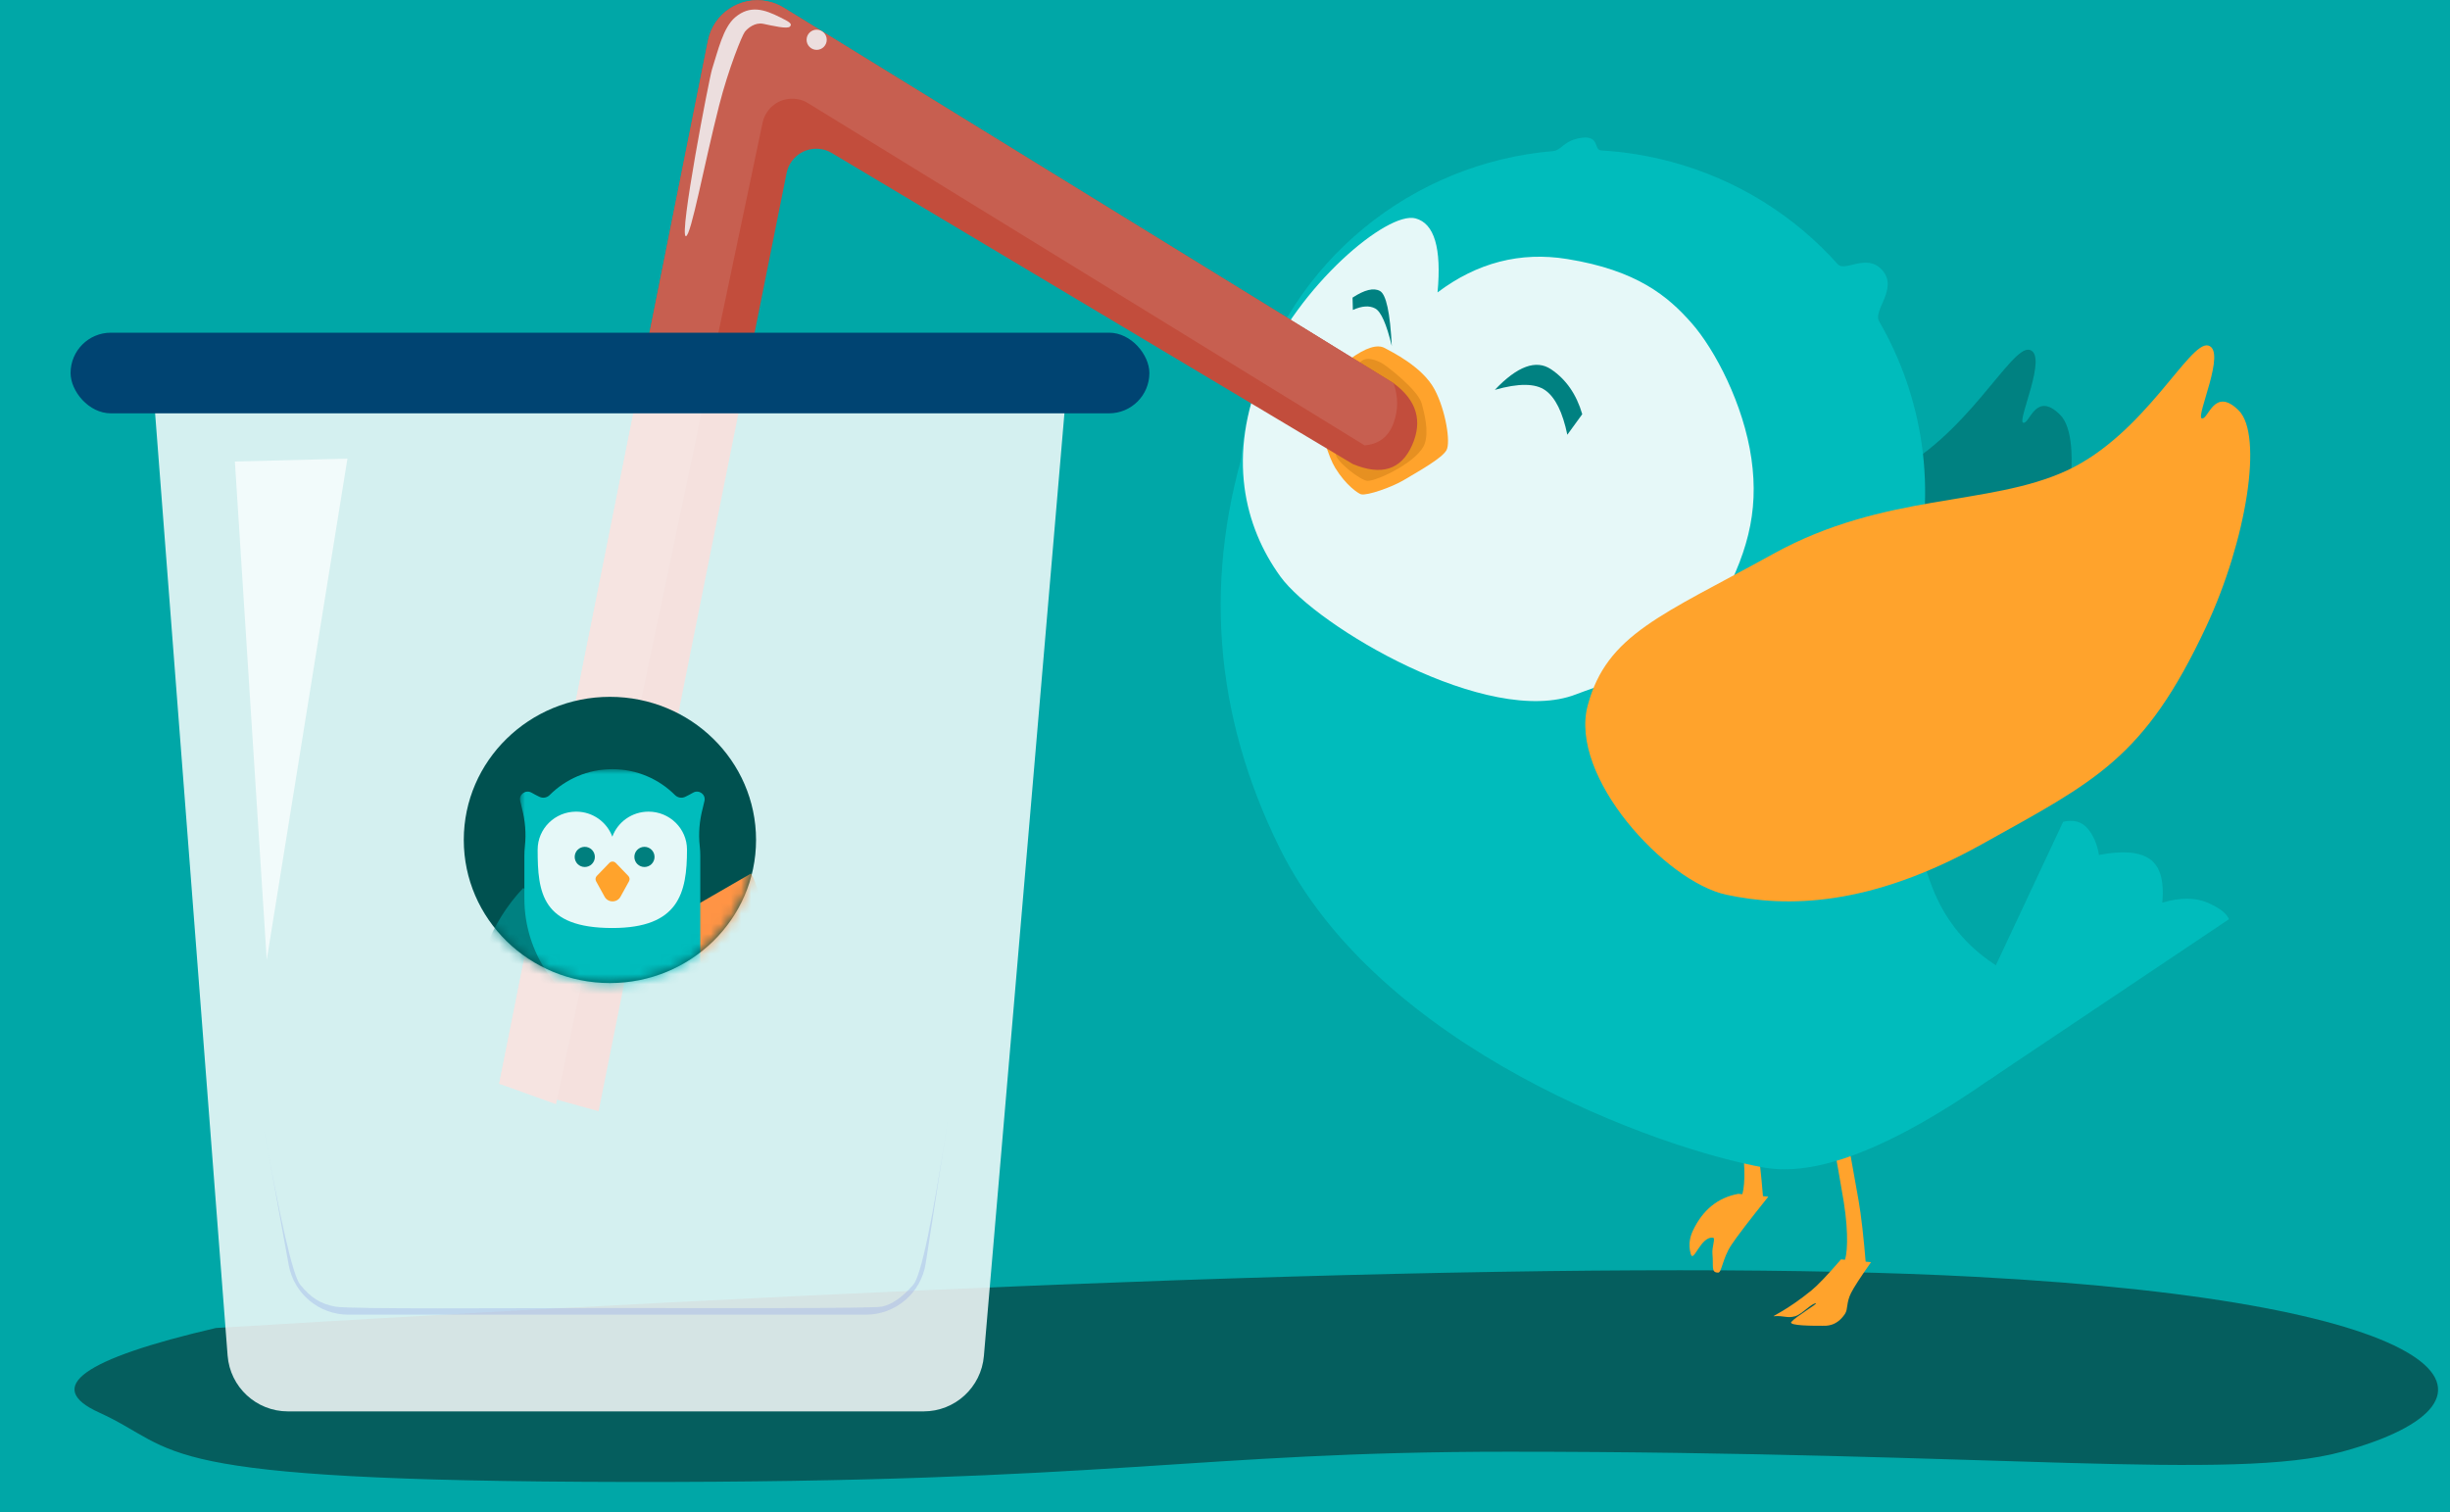 <?xml version="1.0" encoding="UTF-8"?>
<svg width="243px" height="150px" viewBox="0 0 243 150" version="1.1" xmlns="http://www.w3.org/2000/svg" xmlns:xlink="http://www.w3.org/1999/xlink">
    <!-- Generator: Sketch 53.2 (72643) - https://sketchapp.com -->
    <title>Bucket/Expenses/0%</title>
    <desc>Created with Sketch.</desc>
    <defs>
        <ellipse id="path-1" cx="14.494" cy="14.195" rx="14.494" ry="14.195"></ellipse>
        <polygon id="path-3" points="0 0 20.546 0 20.546 26.363 0 26.363"></polygon>
    </defs>
    <g id="Bucket/Expenses/0%" stroke="none" stroke-width="1" fill="none" fill-rule="evenodd">
        <rect fill="#00A7A7" x="0" y="0" width="243" height="150"></rect>
        <g id="Group-5" transform="translate(7, 0)">
            <path d="M14.416,131.727 C1.162,134.807 -2.7,137.602 2.83,140.112 C11.126,143.877 6.904,146.927 55.234,147 C103.564,147.073 111.277,144 142.648,144 C190.84,144 214.472,146.956 225.299,144 C243.722,138.971 237.375,129.205 188.772,126.643 C156.37,124.935 98.251,126.63 14.416,131.727 Z" id="Path-40" fill="#055E5E"></path>
            <g id="Group-3" transform="translate(163.458, 75.614) rotate(15) translate(-163.458, -75.614) translate(109.458, 19.114)">
                <g id="Group-2" transform="translate(64.7, 96.733) rotate(-318) translate(-64.7, -96.733) translate(55.7, 89.233)" fill="#FFA32C">
                    <path d="M3.01980663e-13,0.682 C3.174,1.718 5.344,2.495 6.508,3.013 C9.517,4.351 11.273,5.692 11.539,6.251 C11.961,7.134 12.453,6.662 13.017,4.835 C10.425,3.439 8.448,2.453 7.085,1.875 C5.722,1.297 3.9,0.672 1.618,1.42108547e-14 L3.01980663e-13,0.682 Z" id="Path-36" stroke="#FFA32C" stroke-width="0.2"></path>
                    <path d="M13.002,5.808 C11.301,6.975 10.424,8.694 10.371,10.965 C10.357,11.523 10.44,12.353 11.104,13.165 C11.768,13.976 11.274,11.135 12.496,10.804 C12.731,10.74 12.748,11.71 13.076,12.288 C13.698,13.387 13.682,14.063 14.356,13.761 C14.673,13.619 14.178,12.285 14.427,10.757 C14.588,9.769 15.057,7.802 15.834,4.855 L13.002,5.808 Z" id="Path-37" transform="translate(13.102, 9.344) rotate(-33) translate(-13.102, -9.344) "></path>
                </g>
                <g id="Group" transform="translate(75.812, 99.337) rotate(-318) translate(-75.812, -99.337) translate(65.812, 90.337)" fill="#FFA32C">
                    <path d="M0.105,1.451 C4.543,3.308 7.344,4.495 8.508,5.013 C11.517,6.351 13.273,7.692 13.539,8.251 C13.961,9.134 14.453,8.662 15.017,6.835 C12.425,5.439 10.448,4.453 9.085,3.875 C7.722,3.297 5.268,2.262 1.723,0.769 L0.105,1.451 Z" id="Path-36" stroke="#FFA32C" stroke-width="0.2"></path>
                    <path d="M15.055,8.143 C14.461,10.111 13.986,11.446 13.629,12.149 C12.184,14.995 11.048,16.124 11.264,16.004 C12.143,15.519 12.545,15.687 13.197,15.144 C13.725,14.703 14.149,13.317 14.549,13.139 C14.777,13.038 13.266,15.148 13.077,15.815 C12.936,16.313 15.364,15.219 16.038,14.917 C16.355,14.775 17.365,14.436 17.614,12.908 C17.703,12.367 17.273,11.881 17.319,10.791 C17.345,10.189 17.534,8.989 17.887,7.19 L15.055,8.143 Z" id="Path-37" transform="translate(14.562, 11.602) rotate(-33) translate(-14.562, -11.602) "></path>
                </g>
                <path d="M36.885,40.126 C45.982,31.37 56.305,30.073 62.861,24.615 C69.416,19.157 71.285,9 73.207,9 C75.129,9 73.804,16.147 74.466,16.147 C75.129,16.147 74.815,12.729 77.796,14.438 C80.777,16.147 81.896,26.647 80.216,36.056 C77.684,50.233 73.587,53.607 64.37,62.552 C55.153,71.498 47.268,73.678 41.131,73.991 C34.993,74.304 23,66.728 23,59.412 C23,52.097 27.788,48.883 36.885,40.126 Z" id="Back-wing" fill="#008181"></path>
                <path d="M34,68 C52.778,68 68,52.818 68,34.091 C68,24.727 64.195,16.251 58.043,10.114 C57.176,9.25 59.043,6.516 57.085,5.176 C55.127,3.835 53.549,6.321 52.621,5.714 C47.272,2.216 40.874,0.181 34,0.181 C31.611,0.181 29.28,0.427 27.03,0.894 C26.315,1.043 26.517,-0.518 24.849,0.181 C23.18,0.88 23.256,1.897 22.45,2.188 C9.358,6.903 -1.8189894e-11,19.407 -1.8189894e-11,34.091 C-1.8189894e-11,52.818 15.222,68 34,68 Z" id="Head" fill="#00BCBC"></path>
                <path d="M92.504,81.025 L102.83,54.363 C102.319,54.015 101.422,53.973 100.142,54.235 C98.861,54.497 97.638,55.353 96.473,56.804 C95.391,54.911 94.221,53.968 92.964,53.976 C91.706,53.983 90.257,54.836 88.617,56.533 C87.836,55.742 87.018,55.239 86.162,55.025 C85.307,54.81 84.525,55.094 83.816,55.875 L88.366,82.024 L92.504,81.025 Z" id="Tail" fill="#00BCBC" transform="translate(93.323, 68) rotate(20) translate(-93.323, -68) "></path>
                <path d="M0.552,37.057 C-0.208,51.805 4.314,64.768 14.116,75.945 C28.82,92.711 58.257,95.065 68.786,94.163 C75.805,93.562 84.877,85.381 96,69.618 C87.93,70.47 81.949,68.428 78.059,63.495 C74.168,58.561 68.947,46.396 62.394,27 L0.552,37.057 Z" id="Body" fill="#00BCBC"></path>
                <path d="M15.009,18.694 C14.268,14.342 12.932,12.167 11.001,12.167 C8.106,12.167 1.516,21.619 0.258,30.697 C-1,39.774 2.505,46.092 7.241,49.946 C11.976,53.8 31.093,59.14 38.597,53.649 C42.269,50.962 48.366,47.853 49.865,42.073 C51.43,36.04 51.484,31.557 49.347,26.564 C47.211,21.571 43.049,17.043 40.123,15.102 C37.198,13.16 33.579,11.45 26.567,12.167 C21.892,12.644 18.039,14.82 15.009,18.694 Z" id="Face" fill="#E6F8F8"></path>
                <path d="M7,21.375 C7.947,20.314 8.764,19.867 9.451,20.034 C10.137,20.201 10.987,21.856 12,25 C10.938,23.041 10.088,21.986 9.451,21.834 C8.813,21.683 8.112,21.921 7.348,22.55 L7,21.375 Z" id="Left-eye" fill="#008181"></path>
                <path d="M27.864,23.147 C29.555,23.726 30.934,24.893 32,26.648 L31.097,29 C30.078,26.974 29,25.745 27.864,25.313 C26.728,24.88 25.107,25.296 23,26.56 C24.552,23.705 26.173,22.567 27.864,23.147 Z" id="right-eye" fill="#008181"></path>
                <path d="M8.334,27.328 C9.554,25.817 10.577,25.17 11.404,25.385 C12.055,25.554 15.44,26.176 17.205,28.054 C18.808,29.761 20.143,32.742 19.915,33.589 C19.686,34.437 18.091,36.021 16.541,37.596 C15.621,38.53 13.488,40 12.861,40 C12.577,40 11.179,39.528 9.712,38.135 C9.251,37.698 8.68,36.938 8,35.855 C9.823,36.455 11.443,36.33 12.861,35.479 C14.279,34.628 14.709,33.443 14.149,31.924 L8.334,27.328 Z" id="beak" fill="#FFA32C"></path>
                <path d="M9.354,27.452 C9.614,26.825 10.312,26.638 11.446,26.891 C12.005,27.016 15.629,28.542 16.328,29.724 C16.973,30.817 17.72,32.218 17.667,33.477 C17.589,35.309 14.129,38.283 13.146,38.547 C12.542,38.709 9.597,37.517 9.394,36.759 C9.084,35.602 11.118,38.05 14.034,36.551 C15.978,35.551 16.414,34.399 15.341,33.095 L9.354,27.452 Z" id="Beak-shadow" fill="#E69021"></path>
                <path d="M53.885,35.126 C62.982,26.37 73.305,25.073 79.861,19.615 C86.416,14.157 88.285,4 90.207,4 C92.129,4 90.804,11.147 91.466,11.147 C92.129,11.147 91.815,7.729 94.796,9.438 C97.777,11.147 98.896,21.647 97.216,31.056 C94.684,45.233 90.587,48.607 81.37,57.552 C72.153,66.498 64.268,68.678 58.131,68.991 C51.993,69.304 40,61.728 40,54.412 C40,47.097 44.788,43.883 53.885,35.126 Z" id="Front-wing" fill="#FFA32C"></path>
            </g>
            <g id="Straw" transform="translate(42, 0)">
                <path d="M0.511,107.5 L21.214,4.042 C21.756,1.334 24.39,-0.421 27.098,0.12 C27.679,0.237 28.234,0.455 28.739,0.766 L89.204,38 C91.515,39.696 92.13,41.754 91.05,44.176 C89.97,46.598 88.01,47.215 85.168,46.025 L33.498,15.176 C32.075,14.327 30.233,14.792 29.384,16.214 C29.209,16.507 29.085,16.828 29.018,17.163 L10.371,110.226 L0.511,107.5 Z" id="Path-38" fill="#C24D3C"></path>
                <path d="M0.511,107.5 L21.214,4.042 C21.756,1.334 24.39,-0.421 27.098,0.12 C27.679,0.237 28.234,0.455 28.739,0.766 L89.204,38 C89.698,39.333 89.698,40.667 89.204,42 C88.71,43.333 87.757,44.059 86.345,44.176 L31.144,10.232 C29.733,9.364 27.885,9.805 27.017,11.216 C26.837,11.51 26.708,11.832 26.637,12.17 L6.151,109.531 L0.511,107.5 Z" id="Path-38" fill="#C75F50"></path>
                <path d="M29.356,2.63 C29.612,2.35 29.275,2.163 28.382,1.718 C26.841,0.949 25.413,0.454 23.917,1.718 C22.72,2.729 22.216,5.033 21.625,6.858 C21.347,7.718 18.317,23.427 19.027,23.427 C19.541,23.427 20.835,16.299 22.33,10.448 C23.265,6.787 24.605,3.499 24.873,3.159 C25.172,2.781 25.895,2.196 26.698,2.362 C27.655,2.559 29.1,2.909 29.356,2.63 Z" id="Path-39" fill="#ECDEDE"></path>
                <circle id="Oval" fill="#ECDEDE" cx="32" cy="3.945" r="1"></circle>
            </g>
        </g>
        <g id="Group-2" transform="translate(7, 33)">
            <path d="M8,3 L99,3 L90.585,101.511 C90.319,104.615 87.722,107 84.606,107 L21.557,107 C18.422,107 15.815,104.586 15.575,101.46 L8,3 Z" id="Path-4" fill="#FFFFFF" opacity="0.83"></path>
            <path d="M19,78 C20.788,88.055 22.046,93.531 22.774,94.428 C23.866,95.775 24.825,96.334 26.248,96.606 C27.672,96.878 43.397,96.748 53.432,96.748 C63.721,96.748 79.57,96.811 80.491,96.606 C81.411,96.402 82.45,95.752 83.589,94.428 C84.348,93.546 85.495,88.07 87.03,78 L84.815,92.321 C84.363,95.246 81.845,97.404 78.885,97.404 L27.538,97.404 C24.639,97.404 22.155,95.331 21.635,92.479 L19,78 Z" id="Path-4" fill="#8999E7" opacity="0.283"></path>
            <rect id="Rectangle" fill="#004472" x="0" y="0" width="107" height="8" rx="4"></rect>
            <g id="Group-5-Copy" transform="translate(39, 36)">
                <g id="Group-12">
                    <g id="Group-4">
                        <g id="Group-9" transform="translate(0, 0.121)">
                            <mask id="mask-2" fill="white">
                                <use xlink:href="#path-1"></use>
                            </mask>
                            <use id="Mask" fill="#005150" xlink:href="#path-1"></use>
                            <g mask="url(#mask-2)" id="Group-8">
                                <g transform="translate(-6.69, 7.176)">
                                    <g>
                                        <path d="M1.123,21.995 L37.262,21.995 C36.972,31.693 28.993,39.466 19.193,39.466 C9.392,39.466 1.413,31.693 1.123,21.995 Z" id="Combined-Shape-Copy-2" fill="#008181" transform="translate(19.193, 30.73) rotate(-315) translate(-19.193, -30.73) "></path>
                                        <g id="Group-7" transform="translate(12.264, 0)">
                                            <g id="Group-6">
                                                <path d="M9.719,13.883 L25.958,13.883 C25.833,18.212 22.246,21.683 17.839,21.683 C13.432,21.683 9.844,18.212 9.719,13.883 Z" id="Combined-Shape-Copy" fill="#FF9445" transform="translate(17.839, 17.783) rotate(-30) translate(-17.839, -17.783) "></path>
                                                <g id="Group">
                                                    <g id="Group-3">
                                                        <mask id="mask-4" fill="white">
                                                            <use xlink:href="#path-3"></use>
                                                        </mask>
                                                        <g id="Clip-2"></g>
                                                        <path d="M17.882,24.959 L17.882,8.576 C17.882,8.259 17.864,7.947 17.83,7.639 C17.688,6.368 17.803,5.087 18.131,3.85 C18.192,3.62 18.248,3.381 18.301,3.134 C18.437,2.497 17.747,2.003 17.174,2.329 C16.917,2.476 16.65,2.618 16.383,2.744 C16.044,2.905 15.641,2.834 15.377,2.57 C13.793,0.985 11.591,0 9.158,0 C6.725,0 4.524,0.985 2.94,2.569 C2.676,2.834 2.273,2.905 1.933,2.744 C1.667,2.617 1.401,2.476 1.144,2.329 C0.572,2.003 -0.119,2.497 0.017,3.134 C0.07,3.38 0.126,3.617 0.186,3.845 C0.513,5.082 0.629,6.363 0.487,7.633 C0.452,7.943 0.434,8.257 0.434,8.576 L0.434,12.821 C0.434,18.218 3.72,22.871 8.426,24.959 L2.169,24.959 L20.546,24.959 L17.882,24.959 Z" id="Fill-1" fill="#00BCBC" mask="url(#mask-4)"></path>
                                                    </g>
                                                    <path d="M12.748,4.212 C11.096,4.212 9.69,5.248 9.158,6.697 C8.626,5.248 7.22,4.212 5.569,4.212 C3.461,4.212 1.752,5.9 1.752,7.983 C1.752,12.275 2.171,15.755 9.158,15.755 C15.757,15.755 16.565,12.275 16.565,7.983 C16.565,5.9 14.855,4.212 12.748,4.212" id="Fill-4" fill="#FFFFFF" opacity="0.901"></path>
                                                </g>
                                            </g>
                                        </g>
                                    </g>
                                </g>
                            </g>
                        </g>
                    </g>
                    <path d="M15.54,19.952 L16.388,18.415 C16.483,18.244 16.455,18.028 16.32,17.888 L15.072,16.595 C14.9,16.417 14.609,16.417 14.438,16.595 L13.19,17.888 C13.055,18.028 13.027,18.244 13.122,18.415 L13.969,19.952 C14.306,20.563 15.204,20.563 15.54,19.952" id="Fill-10" fill="#FFA32C"></path>
                </g>
                <g id="Group-14" transform="translate(11, 15)" fill="#007F7E">
                    <circle id="Oval-7" cx="6.919" cy="1" r="1"></circle>
                    <circle id="Oval-7-Copy" cx="1" cy="1" r="1"></circle>
                </g>
            </g>
            <polygon id="Rectangle" fill-opacity="0.704" fill="#FFFFFF" transform="translate(23.441, 37.109) rotate(-4) translate(-23.441, -37.109) " points="18.011 12.339 29.167 12.835 17.714 61.878"></polygon>
        </g>
    </g>
</svg>